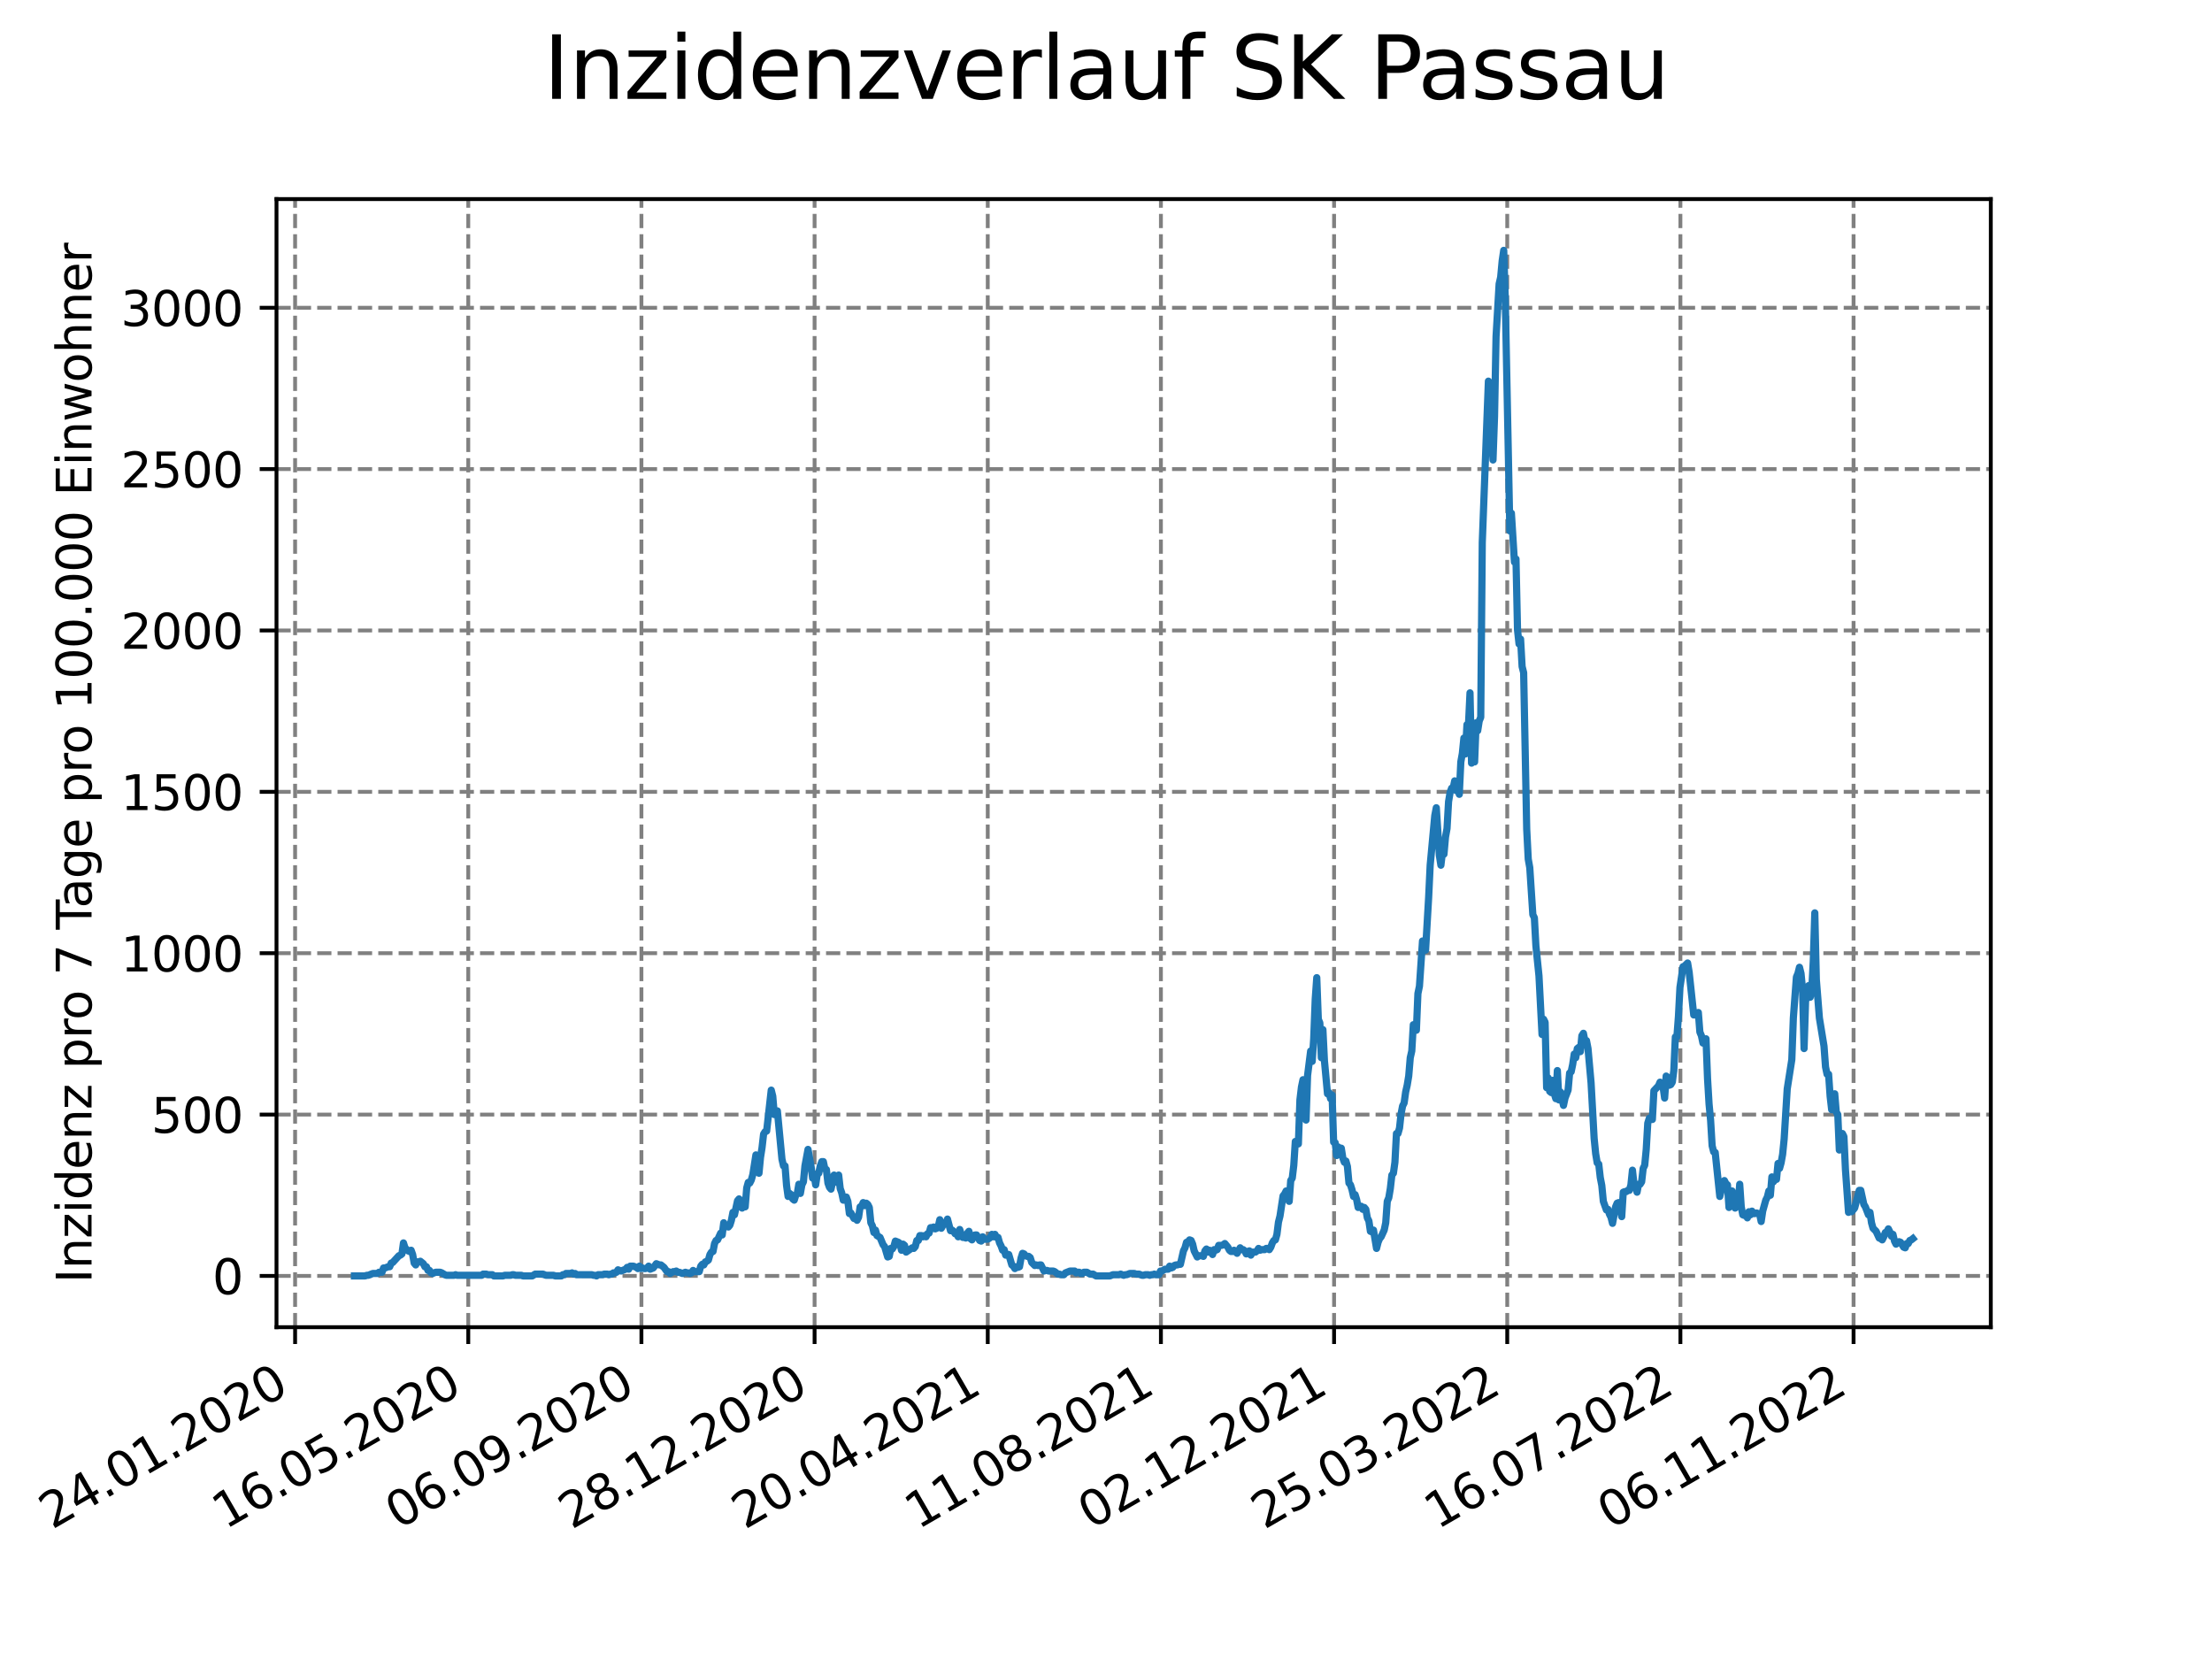 <?xml version="1.0" encoding="utf-8" standalone="no"?>
<!DOCTYPE svg PUBLIC "-//W3C//DTD SVG 1.1//EN"
  "http://www.w3.org/Graphics/SVG/1.1/DTD/svg11.dtd">
<svg xmlns:xlink="http://www.w3.org/1999/xlink" width="460.8pt" height="345.6pt" viewBox="0 0 460.8 345.6" xmlns="http://www.w3.org/2000/svg" version="1.1">
 <defs>
  <style type="text/css">*{stroke-linejoin: round; stroke-linecap: butt}</style>
 </defs>
 <g id="figure_1">
  <g id="patch_1">
   <path d="M 0 345.6 
L 460.8 345.6 
L 460.8 0 
L 0 0 
z
" style="fill: #ffffff"/>
  </g>
  <g id="axes_1">
   <g id="patch_2">
    <path d="M 57.6 276.48 
L 414.72 276.48 
L 414.72 41.472 
L 57.6 41.472 
z
" style="fill: #ffffff"/>
   </g>
   <g id="matplotlib.axis_1">
    <g id="xtick_1">
     <g id="line2d_1">
      <path d="M 61.476 276.48 
L 61.476 41.472 
" clip-path="url(#pc93edf7fc5)" style="fill: none; stroke-dasharray: 2.96,1.28; stroke-dashoffset: 0; stroke: #808080; stroke-width: 0.8"/>
     </g>
     <g id="line2d_2">
      <defs>
       <path id="m8ba1811e3a" d="M 0 0 
L 0 3.5 
" style="stroke: #000000; stroke-width: 0.8"/>
      </defs>
      <g>
       <use xlink:href="#m8ba1811e3a" x="61.476" y="276.48" style="stroke: #000000; stroke-width: 0.8"/>
      </g>
     </g>
     <g id="text_1">
      <!-- 24.01.2020 -->
      <g transform="translate(10.851 318.689) rotate(-30) scale(0.1 -0.1)">
       <defs>
        <path id="DejaVuSans-32" d="M 1228 531 
L 3431 531 
L 3431 0 
L 469 0 
L 469 531 
Q 828 903 1448 1529 
Q 2069 2156 2228 2338 
Q 2531 2678 2651 2914 
Q 2772 3150 2772 3378 
Q 2772 3750 2511 3984 
Q 2250 4219 1831 4219 
Q 1534 4219 1204 4116 
Q 875 4013 500 3803 
L 500 4441 
Q 881 4594 1212 4672 
Q 1544 4750 1819 4750 
Q 2544 4750 2975 4387 
Q 3406 4025 3406 3419 
Q 3406 3131 3298 2873 
Q 3191 2616 2906 2266 
Q 2828 2175 2409 1742 
Q 1991 1309 1228 531 
z
" transform="scale(0.016)"/>
        <path id="DejaVuSans-34" d="M 2419 4116 
L 825 1625 
L 2419 1625 
L 2419 4116 
z
M 2253 4666 
L 3047 4666 
L 3047 1625 
L 3713 1625 
L 3713 1100 
L 3047 1100 
L 3047 0 
L 2419 0 
L 2419 1100 
L 313 1100 
L 313 1709 
L 2253 4666 
z
" transform="scale(0.016)"/>
        <path id="DejaVuSans-2e" d="M 684 794 
L 1344 794 
L 1344 0 
L 684 0 
L 684 794 
z
" transform="scale(0.016)"/>
        <path id="DejaVuSans-30" d="M 2034 4250 
Q 1547 4250 1301 3770 
Q 1056 3291 1056 2328 
Q 1056 1369 1301 889 
Q 1547 409 2034 409 
Q 2525 409 2770 889 
Q 3016 1369 3016 2328 
Q 3016 3291 2770 3770 
Q 2525 4250 2034 4250 
z
M 2034 4750 
Q 2819 4750 3233 4129 
Q 3647 3509 3647 2328 
Q 3647 1150 3233 529 
Q 2819 -91 2034 -91 
Q 1250 -91 836 529 
Q 422 1150 422 2328 
Q 422 3509 836 4129 
Q 1250 4750 2034 4750 
z
" transform="scale(0.016)"/>
        <path id="DejaVuSans-31" d="M 794 531 
L 1825 531 
L 1825 4091 
L 703 3866 
L 703 4441 
L 1819 4666 
L 2450 4666 
L 2450 531 
L 3481 531 
L 3481 0 
L 794 0 
L 794 531 
z
" transform="scale(0.016)"/>
       </defs>
       <use xlink:href="#DejaVuSans-32"/>
       <use xlink:href="#DejaVuSans-34" x="63.623"/>
       <use xlink:href="#DejaVuSans-2e" x="127.246"/>
       <use xlink:href="#DejaVuSans-30" x="159.033"/>
       <use xlink:href="#DejaVuSans-31" x="222.656"/>
       <use xlink:href="#DejaVuSans-2e" x="286.279"/>
       <use xlink:href="#DejaVuSans-32" x="318.066"/>
       <use xlink:href="#DejaVuSans-30" x="381.689"/>
       <use xlink:href="#DejaVuSans-32" x="445.312"/>
       <use xlink:href="#DejaVuSans-30" x="508.936"/>
      </g>
     </g>
    </g>
    <g id="xtick_2">
     <g id="line2d_3">
      <path d="M 97.549 276.48 
L 97.549 41.472 
" clip-path="url(#pc93edf7fc5)" style="fill: none; stroke-dasharray: 2.96,1.28; stroke-dashoffset: 0; stroke: #808080; stroke-width: 0.8"/>
     </g>
     <g id="line2d_4">
      <g>
       <use xlink:href="#m8ba1811e3a" x="97.549" y="276.48" style="stroke: #000000; stroke-width: 0.8"/>
      </g>
     </g>
     <g id="text_2">
      <!-- 16.05.2020 -->
      <g transform="translate(46.923 318.689) rotate(-30) scale(0.1 -0.1)">
       <defs>
        <path id="DejaVuSans-36" d="M 2113 2584 
Q 1688 2584 1439 2293 
Q 1191 2003 1191 1497 
Q 1191 994 1439 701 
Q 1688 409 2113 409 
Q 2538 409 2786 701 
Q 3034 994 3034 1497 
Q 3034 2003 2786 2293 
Q 2538 2584 2113 2584 
z
M 3366 4563 
L 3366 3988 
Q 3128 4100 2886 4159 
Q 2644 4219 2406 4219 
Q 1781 4219 1451 3797 
Q 1122 3375 1075 2522 
Q 1259 2794 1537 2939 
Q 1816 3084 2150 3084 
Q 2853 3084 3261 2657 
Q 3669 2231 3669 1497 
Q 3669 778 3244 343 
Q 2819 -91 2113 -91 
Q 1303 -91 875 529 
Q 447 1150 447 2328 
Q 447 3434 972 4092 
Q 1497 4750 2381 4750 
Q 2619 4750 2861 4703 
Q 3103 4656 3366 4563 
z
" transform="scale(0.016)"/>
        <path id="DejaVuSans-35" d="M 691 4666 
L 3169 4666 
L 3169 4134 
L 1269 4134 
L 1269 2991 
Q 1406 3038 1543 3061 
Q 1681 3084 1819 3084 
Q 2600 3084 3056 2656 
Q 3513 2228 3513 1497 
Q 3513 744 3044 326 
Q 2575 -91 1722 -91 
Q 1428 -91 1123 -41 
Q 819 9 494 109 
L 494 744 
Q 775 591 1075 516 
Q 1375 441 1709 441 
Q 2250 441 2565 725 
Q 2881 1009 2881 1497 
Q 2881 1984 2565 2268 
Q 2250 2553 1709 2553 
Q 1456 2553 1204 2497 
Q 953 2441 691 2322 
L 691 4666 
z
" transform="scale(0.016)"/>
       </defs>
       <use xlink:href="#DejaVuSans-31"/>
       <use xlink:href="#DejaVuSans-36" x="63.623"/>
       <use xlink:href="#DejaVuSans-2e" x="127.246"/>
       <use xlink:href="#DejaVuSans-30" x="159.033"/>
       <use xlink:href="#DejaVuSans-35" x="222.656"/>
       <use xlink:href="#DejaVuSans-2e" x="286.279"/>
       <use xlink:href="#DejaVuSans-32" x="318.066"/>
       <use xlink:href="#DejaVuSans-30" x="381.689"/>
       <use xlink:href="#DejaVuSans-32" x="445.312"/>
       <use xlink:href="#DejaVuSans-30" x="508.936"/>
      </g>
     </g>
    </g>
    <g id="xtick_3">
     <g id="line2d_5">
      <path d="M 133.621 276.48 
L 133.621 41.472 
" clip-path="url(#pc93edf7fc5)" style="fill: none; stroke-dasharray: 2.96,1.28; stroke-dashoffset: 0; stroke: #808080; stroke-width: 0.8"/>
     </g>
     <g id="line2d_6">
      <g>
       <use xlink:href="#m8ba1811e3a" x="133.621" y="276.48" style="stroke: #000000; stroke-width: 0.8"/>
      </g>
     </g>
     <g id="text_3">
      <!-- 06.09.2020 -->
      <g transform="translate(82.996 318.689) rotate(-30) scale(0.1 -0.1)">
       <defs>
        <path id="DejaVuSans-39" d="M 703 97 
L 703 672 
Q 941 559 1184 500 
Q 1428 441 1663 441 
Q 2288 441 2617 861 
Q 2947 1281 2994 2138 
Q 2813 1869 2534 1725 
Q 2256 1581 1919 1581 
Q 1219 1581 811 2004 
Q 403 2428 403 3163 
Q 403 3881 828 4315 
Q 1253 4750 1959 4750 
Q 2769 4750 3195 4129 
Q 3622 3509 3622 2328 
Q 3622 1225 3098 567 
Q 2575 -91 1691 -91 
Q 1453 -91 1209 -44 
Q 966 3 703 97 
z
M 1959 2075 
Q 2384 2075 2632 2365 
Q 2881 2656 2881 3163 
Q 2881 3666 2632 3958 
Q 2384 4250 1959 4250 
Q 1534 4250 1286 3958 
Q 1038 3666 1038 3163 
Q 1038 2656 1286 2365 
Q 1534 2075 1959 2075 
z
" transform="scale(0.016)"/>
       </defs>
       <use xlink:href="#DejaVuSans-30"/>
       <use xlink:href="#DejaVuSans-36" x="63.623"/>
       <use xlink:href="#DejaVuSans-2e" x="127.246"/>
       <use xlink:href="#DejaVuSans-30" x="159.033"/>
       <use xlink:href="#DejaVuSans-39" x="222.656"/>
       <use xlink:href="#DejaVuSans-2e" x="286.279"/>
       <use xlink:href="#DejaVuSans-32" x="318.066"/>
       <use xlink:href="#DejaVuSans-30" x="381.689"/>
       <use xlink:href="#DejaVuSans-32" x="445.312"/>
       <use xlink:href="#DejaVuSans-30" x="508.936"/>
      </g>
     </g>
    </g>
    <g id="xtick_4">
     <g id="line2d_7">
      <path d="M 169.694 276.48 
L 169.694 41.472 
" clip-path="url(#pc93edf7fc5)" style="fill: none; stroke-dasharray: 2.96,1.28; stroke-dashoffset: 0; stroke: #808080; stroke-width: 0.8"/>
     </g>
     <g id="line2d_8">
      <g>
       <use xlink:href="#m8ba1811e3a" x="169.694" y="276.48" style="stroke: #000000; stroke-width: 0.8"/>
      </g>
     </g>
     <g id="text_4">
      <!-- 28.12.2020 -->
      <g transform="translate(119.069 318.689) rotate(-30) scale(0.1 -0.1)">
       <defs>
        <path id="DejaVuSans-38" d="M 2034 2216 
Q 1584 2216 1326 1975 
Q 1069 1734 1069 1313 
Q 1069 891 1326 650 
Q 1584 409 2034 409 
Q 2484 409 2743 651 
Q 3003 894 3003 1313 
Q 3003 1734 2745 1975 
Q 2488 2216 2034 2216 
z
M 1403 2484 
Q 997 2584 770 2862 
Q 544 3141 544 3541 
Q 544 4100 942 4425 
Q 1341 4750 2034 4750 
Q 2731 4750 3128 4425 
Q 3525 4100 3525 3541 
Q 3525 3141 3298 2862 
Q 3072 2584 2669 2484 
Q 3125 2378 3379 2068 
Q 3634 1759 3634 1313 
Q 3634 634 3220 271 
Q 2806 -91 2034 -91 
Q 1263 -91 848 271 
Q 434 634 434 1313 
Q 434 1759 690 2068 
Q 947 2378 1403 2484 
z
M 1172 3481 
Q 1172 3119 1398 2916 
Q 1625 2713 2034 2713 
Q 2441 2713 2670 2916 
Q 2900 3119 2900 3481 
Q 2900 3844 2670 4047 
Q 2441 4250 2034 4250 
Q 1625 4250 1398 4047 
Q 1172 3844 1172 3481 
z
" transform="scale(0.016)"/>
       </defs>
       <use xlink:href="#DejaVuSans-32"/>
       <use xlink:href="#DejaVuSans-38" x="63.623"/>
       <use xlink:href="#DejaVuSans-2e" x="127.246"/>
       <use xlink:href="#DejaVuSans-31" x="159.033"/>
       <use xlink:href="#DejaVuSans-32" x="222.656"/>
       <use xlink:href="#DejaVuSans-2e" x="286.279"/>
       <use xlink:href="#DejaVuSans-32" x="318.066"/>
       <use xlink:href="#DejaVuSans-30" x="381.689"/>
       <use xlink:href="#DejaVuSans-32" x="445.312"/>
       <use xlink:href="#DejaVuSans-30" x="508.936"/>
      </g>
     </g>
    </g>
    <g id="xtick_5">
     <g id="line2d_9">
      <path d="M 205.767 276.48 
L 205.767 41.472 
" clip-path="url(#pc93edf7fc5)" style="fill: none; stroke-dasharray: 2.96,1.28; stroke-dashoffset: 0; stroke: #808080; stroke-width: 0.8"/>
     </g>
     <g id="line2d_10">
      <g>
       <use xlink:href="#m8ba1811e3a" x="205.767" y="276.48" style="stroke: #000000; stroke-width: 0.8"/>
      </g>
     </g>
     <g id="text_5">
      <!-- 20.04.2021 -->
      <g transform="translate(155.142 318.689) rotate(-30) scale(0.1 -0.1)">
       <use xlink:href="#DejaVuSans-32"/>
       <use xlink:href="#DejaVuSans-30" x="63.623"/>
       <use xlink:href="#DejaVuSans-2e" x="127.246"/>
       <use xlink:href="#DejaVuSans-30" x="159.033"/>
       <use xlink:href="#DejaVuSans-34" x="222.656"/>
       <use xlink:href="#DejaVuSans-2e" x="286.279"/>
       <use xlink:href="#DejaVuSans-32" x="318.066"/>
       <use xlink:href="#DejaVuSans-30" x="381.689"/>
       <use xlink:href="#DejaVuSans-32" x="445.312"/>
       <use xlink:href="#DejaVuSans-31" x="508.936"/>
      </g>
     </g>
    </g>
    <g id="xtick_6">
     <g id="line2d_11">
      <path d="M 241.84 276.48 
L 241.84 41.472 
" clip-path="url(#pc93edf7fc5)" style="fill: none; stroke-dasharray: 2.96,1.28; stroke-dashoffset: 0; stroke: #808080; stroke-width: 0.8"/>
     </g>
     <g id="line2d_12">
      <g>
       <use xlink:href="#m8ba1811e3a" x="241.84" y="276.48" style="stroke: #000000; stroke-width: 0.8"/>
      </g>
     </g>
     <g id="text_6">
      <!-- 11.08.2021 -->
      <g transform="translate(191.214 318.689) rotate(-30) scale(0.1 -0.1)">
       <use xlink:href="#DejaVuSans-31"/>
       <use xlink:href="#DejaVuSans-31" x="63.623"/>
       <use xlink:href="#DejaVuSans-2e" x="127.246"/>
       <use xlink:href="#DejaVuSans-30" x="159.033"/>
       <use xlink:href="#DejaVuSans-38" x="222.656"/>
       <use xlink:href="#DejaVuSans-2e" x="286.279"/>
       <use xlink:href="#DejaVuSans-32" x="318.066"/>
       <use xlink:href="#DejaVuSans-30" x="381.689"/>
       <use xlink:href="#DejaVuSans-32" x="445.312"/>
       <use xlink:href="#DejaVuSans-31" x="508.936"/>
      </g>
     </g>
    </g>
    <g id="xtick_7">
     <g id="line2d_13">
      <path d="M 277.912 276.48 
L 277.912 41.472 
" clip-path="url(#pc93edf7fc5)" style="fill: none; stroke-dasharray: 2.96,1.28; stroke-dashoffset: 0; stroke: #808080; stroke-width: 0.8"/>
     </g>
     <g id="line2d_14">
      <g>
       <use xlink:href="#m8ba1811e3a" x="277.912" y="276.48" style="stroke: #000000; stroke-width: 0.8"/>
      </g>
     </g>
     <g id="text_7">
      <!-- 02.12.2021 -->
      <g transform="translate(227.287 318.689) rotate(-30) scale(0.1 -0.1)">
       <use xlink:href="#DejaVuSans-30"/>
       <use xlink:href="#DejaVuSans-32" x="63.623"/>
       <use xlink:href="#DejaVuSans-2e" x="127.246"/>
       <use xlink:href="#DejaVuSans-31" x="159.033"/>
       <use xlink:href="#DejaVuSans-32" x="222.656"/>
       <use xlink:href="#DejaVuSans-2e" x="286.279"/>
       <use xlink:href="#DejaVuSans-32" x="318.066"/>
       <use xlink:href="#DejaVuSans-30" x="381.689"/>
       <use xlink:href="#DejaVuSans-32" x="445.312"/>
       <use xlink:href="#DejaVuSans-31" x="508.936"/>
      </g>
     </g>
    </g>
    <g id="xtick_8">
     <g id="line2d_15">
      <path d="M 313.985 276.48 
L 313.985 41.472 
" clip-path="url(#pc93edf7fc5)" style="fill: none; stroke-dasharray: 2.96,1.28; stroke-dashoffset: 0; stroke: #808080; stroke-width: 0.8"/>
     </g>
     <g id="line2d_16">
      <g>
       <use xlink:href="#m8ba1811e3a" x="313.985" y="276.48" style="stroke: #000000; stroke-width: 0.8"/>
      </g>
     </g>
     <g id="text_8">
      <!-- 25.03.2022 -->
      <g transform="translate(263.36 318.689) rotate(-30) scale(0.1 -0.1)">
       <defs>
        <path id="DejaVuSans-33" d="M 2597 2516 
Q 3050 2419 3304 2112 
Q 3559 1806 3559 1356 
Q 3559 666 3084 287 
Q 2609 -91 1734 -91 
Q 1441 -91 1130 -33 
Q 819 25 488 141 
L 488 750 
Q 750 597 1062 519 
Q 1375 441 1716 441 
Q 2309 441 2620 675 
Q 2931 909 2931 1356 
Q 2931 1769 2642 2001 
Q 2353 2234 1838 2234 
L 1294 2234 
L 1294 2753 
L 1863 2753 
Q 2328 2753 2575 2939 
Q 2822 3125 2822 3475 
Q 2822 3834 2567 4026 
Q 2313 4219 1838 4219 
Q 1578 4219 1281 4162 
Q 984 4106 628 3988 
L 628 4550 
Q 988 4650 1302 4700 
Q 1616 4750 1894 4750 
Q 2613 4750 3031 4423 
Q 3450 4097 3450 3541 
Q 3450 3153 3228 2886 
Q 3006 2619 2597 2516 
z
" transform="scale(0.016)"/>
       </defs>
       <use xlink:href="#DejaVuSans-32"/>
       <use xlink:href="#DejaVuSans-35" x="63.623"/>
       <use xlink:href="#DejaVuSans-2e" x="127.246"/>
       <use xlink:href="#DejaVuSans-30" x="159.033"/>
       <use xlink:href="#DejaVuSans-33" x="222.656"/>
       <use xlink:href="#DejaVuSans-2e" x="286.279"/>
       <use xlink:href="#DejaVuSans-32" x="318.066"/>
       <use xlink:href="#DejaVuSans-30" x="381.689"/>
       <use xlink:href="#DejaVuSans-32" x="445.312"/>
       <use xlink:href="#DejaVuSans-32" x="508.936"/>
      </g>
     </g>
    </g>
    <g id="xtick_9">
     <g id="line2d_17">
      <path d="M 350.058 276.48 
L 350.058 41.472 
" clip-path="url(#pc93edf7fc5)" style="fill: none; stroke-dasharray: 2.96,1.28; stroke-dashoffset: 0; stroke: #808080; stroke-width: 0.8"/>
     </g>
     <g id="line2d_18">
      <g>
       <use xlink:href="#m8ba1811e3a" x="350.058" y="276.48" style="stroke: #000000; stroke-width: 0.8"/>
      </g>
     </g>
     <g id="text_9">
      <!-- 16.07.2022 -->
      <g transform="translate(299.433 318.689) rotate(-30) scale(0.1 -0.1)">
       <defs>
        <path id="DejaVuSans-37" d="M 525 4666 
L 3525 4666 
L 3525 4397 
L 1831 0 
L 1172 0 
L 2766 4134 
L 525 4134 
L 525 4666 
z
" transform="scale(0.016)"/>
       </defs>
       <use xlink:href="#DejaVuSans-31"/>
       <use xlink:href="#DejaVuSans-36" x="63.623"/>
       <use xlink:href="#DejaVuSans-2e" x="127.246"/>
       <use xlink:href="#DejaVuSans-30" x="159.033"/>
       <use xlink:href="#DejaVuSans-37" x="222.656"/>
       <use xlink:href="#DejaVuSans-2e" x="286.279"/>
       <use xlink:href="#DejaVuSans-32" x="318.066"/>
       <use xlink:href="#DejaVuSans-30" x="381.689"/>
       <use xlink:href="#DejaVuSans-32" x="445.312"/>
       <use xlink:href="#DejaVuSans-32" x="508.936"/>
      </g>
     </g>
    </g>
    <g id="xtick_10">
     <g id="line2d_19">
      <path d="M 386.131 276.48 
L 386.131 41.472 
" clip-path="url(#pc93edf7fc5)" style="fill: none; stroke-dasharray: 2.96,1.28; stroke-dashoffset: 0; stroke: #808080; stroke-width: 0.8"/>
     </g>
     <g id="line2d_20">
      <g>
       <use xlink:href="#m8ba1811e3a" x="386.131" y="276.48" style="stroke: #000000; stroke-width: 0.8"/>
      </g>
     </g>
     <g id="text_10">
      <!-- 06.11.2022 -->
      <g transform="translate(335.505 318.689) rotate(-30) scale(0.1 -0.1)">
       <use xlink:href="#DejaVuSans-30"/>
       <use xlink:href="#DejaVuSans-36" x="63.623"/>
       <use xlink:href="#DejaVuSans-2e" x="127.246"/>
       <use xlink:href="#DejaVuSans-31" x="159.033"/>
       <use xlink:href="#DejaVuSans-31" x="222.656"/>
       <use xlink:href="#DejaVuSans-2e" x="286.279"/>
       <use xlink:href="#DejaVuSans-32" x="318.066"/>
       <use xlink:href="#DejaVuSans-30" x="381.689"/>
       <use xlink:href="#DejaVuSans-32" x="445.312"/>
       <use xlink:href="#DejaVuSans-32" x="508.936"/>
      </g>
     </g>
    </g>
   </g>
   <g id="matplotlib.axis_2">
    <g id="ytick_1">
     <g id="line2d_21">
      <path d="M 57.6 265.798 
L 414.72 265.798 
" clip-path="url(#pc93edf7fc5)" style="fill: none; stroke-dasharray: 2.96,1.28; stroke-dashoffset: 0; stroke: #808080; stroke-width: 0.8"/>
     </g>
     <g id="line2d_22">
      <defs>
       <path id="m199043d290" d="M 0 0 
L -3.5 0 
" style="stroke: #000000; stroke-width: 0.8"/>
      </defs>
      <g>
       <use xlink:href="#m199043d290" x="57.6" y="265.798" style="stroke: #000000; stroke-width: 0.8"/>
      </g>
     </g>
     <g id="text_11">
      <!-- 0 -->
      <g transform="translate(44.237 269.597) scale(0.1 -0.1)">
       <use xlink:href="#DejaVuSans-30"/>
      </g>
     </g>
    </g>
    <g id="ytick_2">
     <g id="line2d_23">
      <path d="M 57.6 232.183 
L 414.72 232.183 
" clip-path="url(#pc93edf7fc5)" style="fill: none; stroke-dasharray: 2.96,1.28; stroke-dashoffset: 0; stroke: #808080; stroke-width: 0.8"/>
     </g>
     <g id="line2d_24">
      <g>
       <use xlink:href="#m199043d290" x="57.6" y="232.183" style="stroke: #000000; stroke-width: 0.8"/>
      </g>
     </g>
     <g id="text_12">
      <!-- 500 -->
      <g transform="translate(31.512 235.983) scale(0.1 -0.1)">
       <use xlink:href="#DejaVuSans-35"/>
       <use xlink:href="#DejaVuSans-30" x="63.623"/>
       <use xlink:href="#DejaVuSans-30" x="127.246"/>
      </g>
     </g>
    </g>
    <g id="ytick_3">
     <g id="line2d_25">
      <path d="M 57.6 198.569 
L 414.72 198.569 
" clip-path="url(#pc93edf7fc5)" style="fill: none; stroke-dasharray: 2.96,1.28; stroke-dashoffset: 0; stroke: #808080; stroke-width: 0.8"/>
     </g>
     <g id="line2d_26">
      <g>
       <use xlink:href="#m199043d290" x="57.6" y="198.569" style="stroke: #000000; stroke-width: 0.8"/>
      </g>
     </g>
     <g id="text_13">
      <!-- 1000 -->
      <g transform="translate(25.15 202.368) scale(0.1 -0.1)">
       <use xlink:href="#DejaVuSans-31"/>
       <use xlink:href="#DejaVuSans-30" x="63.623"/>
       <use xlink:href="#DejaVuSans-30" x="127.246"/>
       <use xlink:href="#DejaVuSans-30" x="190.869"/>
      </g>
     </g>
    </g>
    <g id="ytick_4">
     <g id="line2d_27">
      <path d="M 57.6 164.954 
L 414.72 164.954 
" clip-path="url(#pc93edf7fc5)" style="fill: none; stroke-dasharray: 2.96,1.28; stroke-dashoffset: 0; stroke: #808080; stroke-width: 0.8"/>
     </g>
     <g id="line2d_28">
      <g>
       <use xlink:href="#m199043d290" x="57.6" y="164.954" style="stroke: #000000; stroke-width: 0.8"/>
      </g>
     </g>
     <g id="text_14">
      <!-- 1500 -->
      <g transform="translate(25.15 168.754) scale(0.1 -0.1)">
       <use xlink:href="#DejaVuSans-31"/>
       <use xlink:href="#DejaVuSans-35" x="63.623"/>
       <use xlink:href="#DejaVuSans-30" x="127.246"/>
       <use xlink:href="#DejaVuSans-30" x="190.869"/>
      </g>
     </g>
    </g>
    <g id="ytick_5">
     <g id="line2d_29">
      <path d="M 57.6 131.34 
L 414.72 131.34 
" clip-path="url(#pc93edf7fc5)" style="fill: none; stroke-dasharray: 2.96,1.28; stroke-dashoffset: 0; stroke: #808080; stroke-width: 0.8"/>
     </g>
     <g id="line2d_30">
      <g>
       <use xlink:href="#m199043d290" x="57.6" y="131.34" style="stroke: #000000; stroke-width: 0.8"/>
      </g>
     </g>
     <g id="text_15">
      <!-- 2000 -->
      <g transform="translate(25.15 135.139) scale(0.1 -0.1)">
       <use xlink:href="#DejaVuSans-32"/>
       <use xlink:href="#DejaVuSans-30" x="63.623"/>
       <use xlink:href="#DejaVuSans-30" x="127.246"/>
       <use xlink:href="#DejaVuSans-30" x="190.869"/>
      </g>
     </g>
    </g>
    <g id="ytick_6">
     <g id="line2d_31">
      <path d="M 57.6 97.725 
L 414.72 97.725 
" clip-path="url(#pc93edf7fc5)" style="fill: none; stroke-dasharray: 2.96,1.28; stroke-dashoffset: 0; stroke: #808080; stroke-width: 0.8"/>
     </g>
     <g id="line2d_32">
      <g>
       <use xlink:href="#m199043d290" x="57.6" y="97.725" style="stroke: #000000; stroke-width: 0.8"/>
      </g>
     </g>
     <g id="text_16">
      <!-- 2500 -->
      <g transform="translate(25.15 101.525) scale(0.1 -0.1)">
       <use xlink:href="#DejaVuSans-32"/>
       <use xlink:href="#DejaVuSans-35" x="63.623"/>
       <use xlink:href="#DejaVuSans-30" x="127.246"/>
       <use xlink:href="#DejaVuSans-30" x="190.869"/>
      </g>
     </g>
    </g>
    <g id="ytick_7">
     <g id="line2d_33">
      <path d="M 57.6 64.111 
L 414.72 64.111 
" clip-path="url(#pc93edf7fc5)" style="fill: none; stroke-dasharray: 2.96,1.28; stroke-dashoffset: 0; stroke: #808080; stroke-width: 0.8"/>
     </g>
     <g id="line2d_34">
      <g>
       <use xlink:href="#m199043d290" x="57.6" y="64.111" style="stroke: #000000; stroke-width: 0.8"/>
      </g>
     </g>
     <g id="text_17">
      <!-- 3000 -->
      <g transform="translate(25.15 67.91) scale(0.1 -0.1)">
       <use xlink:href="#DejaVuSans-33"/>
       <use xlink:href="#DejaVuSans-30" x="63.623"/>
       <use xlink:href="#DejaVuSans-30" x="127.246"/>
       <use xlink:href="#DejaVuSans-30" x="190.869"/>
      </g>
     </g>
    </g>
    <g id="text_18">
     <!-- Inzidenz pro 7 Tage pro 100.000 Einwohner -->
     <g transform="translate(19.07 267.301) rotate(-90) scale(0.1 -0.1)">
      <defs>
       <path id="DejaVuSans-49" d="M 628 4666 
L 1259 4666 
L 1259 0 
L 628 0 
L 628 4666 
z
" transform="scale(0.016)"/>
       <path id="DejaVuSans-6e" d="M 3513 2113 
L 3513 0 
L 2938 0 
L 2938 2094 
Q 2938 2591 2744 2837 
Q 2550 3084 2163 3084 
Q 1697 3084 1428 2787 
Q 1159 2491 1159 1978 
L 1159 0 
L 581 0 
L 581 3500 
L 1159 3500 
L 1159 2956 
Q 1366 3272 1645 3428 
Q 1925 3584 2291 3584 
Q 2894 3584 3203 3211 
Q 3513 2838 3513 2113 
z
" transform="scale(0.016)"/>
       <path id="DejaVuSans-7a" d="M 353 3500 
L 3084 3500 
L 3084 2975 
L 922 459 
L 3084 459 
L 3084 0 
L 275 0 
L 275 525 
L 2438 3041 
L 353 3041 
L 353 3500 
z
" transform="scale(0.016)"/>
       <path id="DejaVuSans-69" d="M 603 3500 
L 1178 3500 
L 1178 0 
L 603 0 
L 603 3500 
z
M 603 4863 
L 1178 4863 
L 1178 4134 
L 603 4134 
L 603 4863 
z
" transform="scale(0.016)"/>
       <path id="DejaVuSans-64" d="M 2906 2969 
L 2906 4863 
L 3481 4863 
L 3481 0 
L 2906 0 
L 2906 525 
Q 2725 213 2448 61 
Q 2172 -91 1784 -91 
Q 1150 -91 751 415 
Q 353 922 353 1747 
Q 353 2572 751 3078 
Q 1150 3584 1784 3584 
Q 2172 3584 2448 3432 
Q 2725 3281 2906 2969 
z
M 947 1747 
Q 947 1113 1208 752 
Q 1469 391 1925 391 
Q 2381 391 2643 752 
Q 2906 1113 2906 1747 
Q 2906 2381 2643 2742 
Q 2381 3103 1925 3103 
Q 1469 3103 1208 2742 
Q 947 2381 947 1747 
z
" transform="scale(0.016)"/>
       <path id="DejaVuSans-65" d="M 3597 1894 
L 3597 1613 
L 953 1613 
Q 991 1019 1311 708 
Q 1631 397 2203 397 
Q 2534 397 2845 478 
Q 3156 559 3463 722 
L 3463 178 
Q 3153 47 2828 -22 
Q 2503 -91 2169 -91 
Q 1331 -91 842 396 
Q 353 884 353 1716 
Q 353 2575 817 3079 
Q 1281 3584 2069 3584 
Q 2775 3584 3186 3129 
Q 3597 2675 3597 1894 
z
M 3022 2063 
Q 3016 2534 2758 2815 
Q 2500 3097 2075 3097 
Q 1594 3097 1305 2825 
Q 1016 2553 972 2059 
L 3022 2063 
z
" transform="scale(0.016)"/>
       <path id="DejaVuSans-20" transform="scale(0.016)"/>
       <path id="DejaVuSans-70" d="M 1159 525 
L 1159 -1331 
L 581 -1331 
L 581 3500 
L 1159 3500 
L 1159 2969 
Q 1341 3281 1617 3432 
Q 1894 3584 2278 3584 
Q 2916 3584 3314 3078 
Q 3713 2572 3713 1747 
Q 3713 922 3314 415 
Q 2916 -91 2278 -91 
Q 1894 -91 1617 61 
Q 1341 213 1159 525 
z
M 3116 1747 
Q 3116 2381 2855 2742 
Q 2594 3103 2138 3103 
Q 1681 3103 1420 2742 
Q 1159 2381 1159 1747 
Q 1159 1113 1420 752 
Q 1681 391 2138 391 
Q 2594 391 2855 752 
Q 3116 1113 3116 1747 
z
" transform="scale(0.016)"/>
       <path id="DejaVuSans-72" d="M 2631 2963 
Q 2534 3019 2420 3045 
Q 2306 3072 2169 3072 
Q 1681 3072 1420 2755 
Q 1159 2438 1159 1844 
L 1159 0 
L 581 0 
L 581 3500 
L 1159 3500 
L 1159 2956 
Q 1341 3275 1631 3429 
Q 1922 3584 2338 3584 
Q 2397 3584 2469 3576 
Q 2541 3569 2628 3553 
L 2631 2963 
z
" transform="scale(0.016)"/>
       <path id="DejaVuSans-6f" d="M 1959 3097 
Q 1497 3097 1228 2736 
Q 959 2375 959 1747 
Q 959 1119 1226 758 
Q 1494 397 1959 397 
Q 2419 397 2687 759 
Q 2956 1122 2956 1747 
Q 2956 2369 2687 2733 
Q 2419 3097 1959 3097 
z
M 1959 3584 
Q 2709 3584 3137 3096 
Q 3566 2609 3566 1747 
Q 3566 888 3137 398 
Q 2709 -91 1959 -91 
Q 1206 -91 779 398 
Q 353 888 353 1747 
Q 353 2609 779 3096 
Q 1206 3584 1959 3584 
z
" transform="scale(0.016)"/>
       <path id="DejaVuSans-54" d="M -19 4666 
L 3928 4666 
L 3928 4134 
L 2272 4134 
L 2272 0 
L 1638 0 
L 1638 4134 
L -19 4134 
L -19 4666 
z
" transform="scale(0.016)"/>
       <path id="DejaVuSans-61" d="M 2194 1759 
Q 1497 1759 1228 1600 
Q 959 1441 959 1056 
Q 959 750 1161 570 
Q 1363 391 1709 391 
Q 2188 391 2477 730 
Q 2766 1069 2766 1631 
L 2766 1759 
L 2194 1759 
z
M 3341 1997 
L 3341 0 
L 2766 0 
L 2766 531 
Q 2569 213 2275 61 
Q 1981 -91 1556 -91 
Q 1019 -91 701 211 
Q 384 513 384 1019 
Q 384 1609 779 1909 
Q 1175 2209 1959 2209 
L 2766 2209 
L 2766 2266 
Q 2766 2663 2505 2880 
Q 2244 3097 1772 3097 
Q 1472 3097 1187 3025 
Q 903 2953 641 2809 
L 641 3341 
Q 956 3463 1253 3523 
Q 1550 3584 1831 3584 
Q 2591 3584 2966 3190 
Q 3341 2797 3341 1997 
z
" transform="scale(0.016)"/>
       <path id="DejaVuSans-67" d="M 2906 1791 
Q 2906 2416 2648 2759 
Q 2391 3103 1925 3103 
Q 1463 3103 1205 2759 
Q 947 2416 947 1791 
Q 947 1169 1205 825 
Q 1463 481 1925 481 
Q 2391 481 2648 825 
Q 2906 1169 2906 1791 
z
M 3481 434 
Q 3481 -459 3084 -895 
Q 2688 -1331 1869 -1331 
Q 1566 -1331 1297 -1286 
Q 1028 -1241 775 -1147 
L 775 -588 
Q 1028 -725 1275 -790 
Q 1522 -856 1778 -856 
Q 2344 -856 2625 -561 
Q 2906 -266 2906 331 
L 2906 616 
Q 2728 306 2450 153 
Q 2172 0 1784 0 
Q 1141 0 747 490 
Q 353 981 353 1791 
Q 353 2603 747 3093 
Q 1141 3584 1784 3584 
Q 2172 3584 2450 3431 
Q 2728 3278 2906 2969 
L 2906 3500 
L 3481 3500 
L 3481 434 
z
" transform="scale(0.016)"/>
       <path id="DejaVuSans-45" d="M 628 4666 
L 3578 4666 
L 3578 4134 
L 1259 4134 
L 1259 2753 
L 3481 2753 
L 3481 2222 
L 1259 2222 
L 1259 531 
L 3634 531 
L 3634 0 
L 628 0 
L 628 4666 
z
" transform="scale(0.016)"/>
       <path id="DejaVuSans-77" d="M 269 3500 
L 844 3500 
L 1563 769 
L 2278 3500 
L 2956 3500 
L 3675 769 
L 4391 3500 
L 4966 3500 
L 4050 0 
L 3372 0 
L 2619 2869 
L 1863 0 
L 1184 0 
L 269 3500 
z
" transform="scale(0.016)"/>
       <path id="DejaVuSans-68" d="M 3513 2113 
L 3513 0 
L 2938 0 
L 2938 2094 
Q 2938 2591 2744 2837 
Q 2550 3084 2163 3084 
Q 1697 3084 1428 2787 
Q 1159 2491 1159 1978 
L 1159 0 
L 581 0 
L 581 4863 
L 1159 4863 
L 1159 2956 
Q 1366 3272 1645 3428 
Q 1925 3584 2291 3584 
Q 2894 3584 3203 3211 
Q 3513 2838 3513 2113 
z
" transform="scale(0.016)"/>
      </defs>
      <use xlink:href="#DejaVuSans-49"/>
      <use xlink:href="#DejaVuSans-6e" x="29.492"/>
      <use xlink:href="#DejaVuSans-7a" x="92.871"/>
      <use xlink:href="#DejaVuSans-69" x="145.361"/>
      <use xlink:href="#DejaVuSans-64" x="173.145"/>
      <use xlink:href="#DejaVuSans-65" x="236.621"/>
      <use xlink:href="#DejaVuSans-6e" x="298.145"/>
      <use xlink:href="#DejaVuSans-7a" x="361.523"/>
      <use xlink:href="#DejaVuSans-20" x="414.014"/>
      <use xlink:href="#DejaVuSans-70" x="445.801"/>
      <use xlink:href="#DejaVuSans-72" x="509.277"/>
      <use xlink:href="#DejaVuSans-6f" x="548.141"/>
      <use xlink:href="#DejaVuSans-20" x="609.322"/>
      <use xlink:href="#DejaVuSans-37" x="641.109"/>
      <use xlink:href="#DejaVuSans-20" x="704.732"/>
      <use xlink:href="#DejaVuSans-54" x="736.52"/>
      <use xlink:href="#DejaVuSans-61" x="781.104"/>
      <use xlink:href="#DejaVuSans-67" x="842.383"/>
      <use xlink:href="#DejaVuSans-65" x="905.859"/>
      <use xlink:href="#DejaVuSans-20" x="967.383"/>
      <use xlink:href="#DejaVuSans-70" x="999.17"/>
      <use xlink:href="#DejaVuSans-72" x="1062.646"/>
      <use xlink:href="#DejaVuSans-6f" x="1101.51"/>
      <use xlink:href="#DejaVuSans-20" x="1162.691"/>
      <use xlink:href="#DejaVuSans-31" x="1194.479"/>
      <use xlink:href="#DejaVuSans-30" x="1258.102"/>
      <use xlink:href="#DejaVuSans-30" x="1321.725"/>
      <use xlink:href="#DejaVuSans-2e" x="1385.348"/>
      <use xlink:href="#DejaVuSans-30" x="1417.135"/>
      <use xlink:href="#DejaVuSans-30" x="1480.758"/>
      <use xlink:href="#DejaVuSans-30" x="1544.381"/>
      <use xlink:href="#DejaVuSans-20" x="1608.004"/>
      <use xlink:href="#DejaVuSans-45" x="1639.791"/>
      <use xlink:href="#DejaVuSans-69" x="1702.975"/>
      <use xlink:href="#DejaVuSans-6e" x="1730.758"/>
      <use xlink:href="#DejaVuSans-77" x="1794.137"/>
      <use xlink:href="#DejaVuSans-6f" x="1875.924"/>
      <use xlink:href="#DejaVuSans-68" x="1937.105"/>
      <use xlink:href="#DejaVuSans-6e" x="2000.484"/>
      <use xlink:href="#DejaVuSans-65" x="2063.863"/>
      <use xlink:href="#DejaVuSans-72" x="2125.387"/>
     </g>
    </g>
   </g>
   <g id="line2d_35">
    <path d="M 73.833 265.798 
L 76.067 265.798 
L 76.387 265.67 
L 76.706 265.67 
L 77.663 265.289 
L 78.621 265.289 
L 78.94 265.034 
L 79.579 265.034 
L 79.898 264.143 
L 80.217 264.143 
L 80.856 263.888 
L 81.175 263.888 
L 81.494 263.124 
L 81.813 262.997 
L 83.09 261.596 
L 83.41 261.469 
L 83.729 261.214 
L 84.048 258.923 
L 84.367 259.941 
L 85.006 260.578 
L 85.325 260.705 
L 85.644 260.45 
L 85.963 261.342 
L 86.283 263.124 
L 86.602 263.506 
L 86.921 262.869 
L 87.24 262.869 
L 87.56 262.742 
L 88.198 263.251 
L 88.517 263.888 
L 88.836 263.888 
L 89.156 264.652 
L 89.475 264.652 
L 89.794 265.161 
L 90.113 265.289 
L 90.752 265.034 
L 91.709 265.034 
L 92.029 265.161 
L 92.667 265.543 
L 92.986 265.67 
L 94.583 265.67 
L 94.902 265.543 
L 95.221 265.67 
L 100.329 265.67 
L 100.648 265.416 
L 101.286 265.416 
L 101.606 265.543 
L 102.563 265.543 
L 102.882 265.798 
L 104.798 265.798 
L 105.117 265.67 
L 106.394 265.67 
L 106.713 265.543 
L 107.032 265.543 
L 107.352 265.67 
L 108.629 265.67 
L 108.948 265.798 
L 110.863 265.798 
L 111.502 265.416 
L 113.098 265.416 
L 113.736 265.67 
L 115.332 265.67 
L 115.652 265.798 
L 116.928 265.798 
L 117.248 265.543 
L 117.567 265.543 
L 117.886 265.289 
L 118.844 265.289 
L 119.163 265.161 
L 119.482 265.416 
L 119.802 265.289 
L 120.121 265.543 
L 123.313 265.543 
L 123.632 265.67 
L 123.951 265.67 
L 124.271 265.798 
L 124.59 265.543 
L 125.548 265.543 
L 125.867 265.416 
L 126.505 265.416 
L 126.825 265.543 
L 127.144 265.416 
L 127.463 265.416 
L 127.782 265.161 
L 128.101 265.161 
L 128.421 265.034 
L 128.74 264.525 
L 129.378 264.779 
L 130.336 264.397 
L 130.655 264.015 
L 130.974 264.397 
L 131.294 263.761 
L 131.932 263.761 
L 132.571 264.015 
L 132.89 264.27 
L 133.209 263.761 
L 133.528 264.27 
L 133.848 264.143 
L 134.167 264.27 
L 134.486 264.27 
L 134.805 264.143 
L 135.124 263.761 
L 135.444 264.397 
L 136.082 264.143 
L 136.721 263.251 
L 137.359 263.506 
L 137.678 263.506 
L 138.317 264.015 
L 138.955 264.907 
L 139.274 264.907 
L 139.594 265.289 
L 140.232 264.907 
L 140.551 264.907 
L 140.871 264.779 
L 141.19 265.034 
L 141.509 265.034 
L 142.147 265.289 
L 142.786 265.034 
L 143.105 265.161 
L 143.424 265.161 
L 143.744 265.289 
L 144.063 265.161 
L 144.382 264.652 
L 144.701 264.907 
L 145.659 264.907 
L 145.978 263.761 
L 146.297 263.379 
L 146.617 263.506 
L 146.936 262.869 
L 147.255 262.742 
L 147.574 262.487 
L 147.894 261.342 
L 148.213 260.832 
L 148.532 260.705 
L 148.851 259.05 
L 149.17 258.413 
L 149.49 258.286 
L 150.128 256.885 
L 150.447 257.267 
L 150.767 254.721 
L 151.086 255.358 
L 151.724 255.612 
L 152.044 255.23 
L 152.363 254.212 
L 152.682 252.556 
L 153.001 253.066 
L 153.64 250.137 
L 153.959 249.755 
L 154.278 250.137 
L 154.597 251.665 
L 154.917 250.519 
L 155.236 251.411 
L 155.555 247.464 
L 155.874 246.318 
L 156.193 246.445 
L 156.513 245.809 
L 156.832 244.663 
L 157.47 240.588 
L 158.109 244.408 
L 158.428 241.098 
L 158.747 239.061 
L 159.067 236.259 
L 159.386 235.75 
L 159.705 235.623 
L 160.663 227.092 
L 160.982 228.366 
L 161.301 232.185 
L 161.62 231.421 
L 161.94 231.421 
L 162.897 241.48 
L 163.216 242.88 
L 163.536 242.88 
L 163.855 246.954 
L 164.174 249.246 
L 164.493 248.61 
L 164.813 248.864 
L 165.132 249.755 
L 165.451 250.01 
L 165.77 248.992 
L 166.09 248.61 
L 166.409 246.7 
L 166.728 248.61 
L 167.047 246.827 
L 167.366 246.19 
L 167.686 242.88 
L 168.324 239.442 
L 168.963 243.007 
L 169.282 245.427 
L 169.601 244.79 
L 169.92 246.827 
L 170.239 244.663 
L 170.559 244.408 
L 170.878 242.88 
L 171.197 241.989 
L 171.516 241.989 
L 171.836 243.517 
L 172.155 243.644 
L 172.474 246.445 
L 172.793 247.336 
L 173.113 247.718 
L 173.751 244.79 
L 174.389 246.318 
L 174.709 244.79 
L 175.028 247.591 
L 175.347 248.482 
L 175.666 250.01 
L 175.986 250.01 
L 176.305 249.373 
L 176.624 250.265 
L 176.943 252.811 
L 177.262 252.684 
L 177.901 253.83 
L 178.22 253.83 
L 178.539 254.212 
L 178.859 253.575 
L 179.178 251.411 
L 179.497 251.283 
L 179.816 250.519 
L 180.136 251.156 
L 180.455 250.647 
L 180.774 250.901 
L 181.093 251.538 
L 181.412 254.721 
L 181.732 255.358 
L 182.051 256.758 
L 182.37 256.249 
L 182.689 257.395 
L 183.328 257.777 
L 183.966 259.304 
L 184.286 259.686 
L 184.924 261.851 
L 185.243 261.724 
L 185.562 260.068 
L 185.882 260.196 
L 186.201 259.686 
L 186.52 258.541 
L 187.159 258.795 
L 187.478 259.05 
L 187.797 260.45 
L 188.116 259.177 
L 188.435 259.432 
L 188.755 260.832 
L 190.032 259.941 
L 190.351 260.068 
L 190.67 259.686 
L 190.989 258.413 
L 191.309 258.413 
L 191.628 257.395 
L 191.947 257.395 
L 192.266 257.649 
L 192.585 257.395 
L 192.905 257.649 
L 193.224 257.013 
L 193.543 256.885 
L 193.862 255.74 
L 194.182 255.74 
L 194.501 255.612 
L 194.82 255.994 
L 195.139 255.867 
L 195.458 255.485 
L 195.778 254.084 
L 196.097 255.867 
L 196.735 254.721 
L 197.055 254.848 
L 197.374 253.957 
L 198.012 256.376 
L 198.332 256.249 
L 198.651 256.503 
L 198.97 257.013 
L 199.289 257.013 
L 199.608 257.649 
L 199.928 256.121 
L 200.247 257.14 
L 200.566 257.777 
L 200.885 257.777 
L 201.205 257.904 
L 201.524 256.885 
L 201.843 256.503 
L 202.162 258.031 
L 202.481 258.286 
L 202.801 257.395 
L 203.12 257.267 
L 203.439 257.267 
L 204.078 258.413 
L 204.397 258.541 
L 204.716 257.649 
L 205.035 258.159 
L 205.674 258.159 
L 205.993 258.031 
L 206.312 257.777 
L 206.631 257.14 
L 206.951 257.649 
L 207.27 257.14 
L 207.589 257.777 
L 207.908 257.777 
L 208.228 258.923 
L 208.547 259.559 
L 208.866 260.45 
L 209.185 260.323 
L 209.504 261.469 
L 209.824 261.342 
L 210.143 261.342 
L 210.781 263.506 
L 211.101 263.761 
L 211.42 264.27 
L 211.739 263.888 
L 212.058 264.015 
L 212.378 263.888 
L 212.697 262.106 
L 213.016 261.087 
L 213.335 261.214 
L 213.654 261.596 
L 213.974 261.724 
L 214.293 261.724 
L 214.612 261.978 
L 214.931 262.997 
L 215.57 263.633 
L 215.889 263.506 
L 216.208 263.633 
L 216.527 263.506 
L 216.847 263.506 
L 217.485 264.779 
L 217.804 264.652 
L 218.124 264.652 
L 218.443 264.779 
L 219.401 264.779 
L 219.72 264.907 
L 220.358 265.416 
L 220.677 265.416 
L 220.997 265.543 
L 221.635 265.543 
L 221.954 265.161 
L 222.912 264.779 
L 223.87 264.779 
L 224.189 265.161 
L 224.508 265.034 
L 224.827 265.034 
L 225.147 265.289 
L 225.466 265.289 
L 225.785 265.034 
L 226.424 265.034 
L 227.062 265.416 
L 227.7 265.416 
L 228.339 265.798 
L 231.212 265.798 
L 231.85 265.543 
L 233.127 265.543 
L 233.447 265.416 
L 234.085 265.67 
L 234.404 265.543 
L 234.723 265.543 
L 235.362 265.289 
L 236.32 265.289 
L 236.639 265.416 
L 237.277 265.416 
L 237.916 265.67 
L 238.235 265.67 
L 238.554 265.543 
L 239.193 265.543 
L 239.512 265.67 
L 239.831 265.543 
L 240.15 265.543 
L 240.47 265.416 
L 240.789 265.543 
L 241.427 265.543 
L 241.746 264.779 
L 242.066 264.779 
L 242.704 264.397 
L 243.343 264.397 
L 243.662 263.761 
L 243.981 264.143 
L 244.3 264.015 
L 244.62 263.633 
L 244.939 263.506 
L 245.258 263.506 
L 245.577 263.379 
L 245.896 263.379 
L 246.535 260.578 
L 246.854 259.941 
L 247.173 258.795 
L 247.493 258.668 
L 247.812 258.286 
L 248.131 258.413 
L 248.45 259.177 
L 248.769 260.578 
L 249.408 261.851 
L 249.727 261.596 
L 250.366 261.596 
L 250.685 261.724 
L 251.004 260.578 
L 251.323 260.196 
L 251.643 260.832 
L 251.962 260.45 
L 252.6 261.342 
L 252.919 260.323 
L 253.239 260.45 
L 253.558 260.323 
L 253.877 259.432 
L 254.516 259.432 
L 254.835 259.304 
L 255.154 259.05 
L 255.793 259.814 
L 256.112 260.45 
L 256.431 260.705 
L 256.75 260.705 
L 257.069 260.45 
L 257.708 261.087 
L 258.346 259.941 
L 258.666 260.323 
L 258.985 260.323 
L 259.304 260.578 
L 259.623 261.214 
L 259.942 260.705 
L 260.262 260.578 
L 260.581 261.469 
L 260.9 260.832 
L 261.539 260.832 
L 261.858 260.578 
L 262.177 260.068 
L 262.496 260.45 
L 262.816 260.323 
L 263.454 260.323 
L 263.773 260.068 
L 264.092 260.068 
L 264.412 260.323 
L 264.731 259.814 
L 265.05 258.923 
L 265.369 258.413 
L 265.689 258.286 
L 266.008 257.14 
L 266.327 254.594 
L 266.646 253.32 
L 267.285 249.119 
L 267.604 248.737 
L 267.923 248.1 
L 268.242 248.355 
L 268.562 250.265 
L 268.881 245.936 
L 269.2 245.427 
L 269.519 242.753 
L 269.839 237.787 
L 270.158 237.915 
L 270.477 238.297 
L 270.796 229.13 
L 271.115 226.456 
L 271.435 224.928 
L 272.073 233.331 
L 272.392 224.037 
L 273.031 218.944 
L 273.35 221.108 
L 273.669 216.398 
L 273.988 208.122 
L 274.308 203.665 
L 274.627 212.323 
L 274.946 213.087 
L 275.265 220.344 
L 275.585 214.488 
L 275.904 220.981 
L 276.542 227.856 
L 276.862 227.602 
L 277.181 228.875 
L 277.5 228.111 
L 277.819 237.915 
L 278.138 238.042 
L 278.458 240.716 
L 278.777 238.933 
L 279.096 239.952 
L 279.415 239.188 
L 279.735 241.225 
L 280.054 242.116 
L 280.373 241.862 
L 280.692 243.007 
L 281.011 246.445 
L 281.331 246.827 
L 281.65 247.846 
L 281.969 249.246 
L 282.288 248.864 
L 282.608 249.883 
L 282.927 251.538 
L 283.246 251.283 
L 283.565 251.283 
L 283.885 251.92 
L 284.204 251.538 
L 284.523 251.92 
L 284.842 253.702 
L 285.161 254.339 
L 285.481 256.503 
L 285.8 256.631 
L 286.119 256.249 
L 286.758 260.068 
L 287.077 258.795 
L 287.396 258.031 
L 287.715 257.649 
L 288.354 256.249 
L 288.673 254.721 
L 288.992 250.265 
L 289.311 249.501 
L 289.631 247.591 
L 289.95 244.79 
L 290.269 244.408 
L 290.588 242.116 
L 290.908 236.132 
L 291.227 236.132 
L 291.546 234.986 
L 291.865 232.058 
L 292.184 230.403 
L 292.504 229.766 
L 292.823 227.474 
L 293.142 226.074 
L 293.461 224.164 
L 293.781 220.344 
L 294.1 218.944 
L 294.419 213.469 
L 294.738 213.724 
L 295.058 214.615 
L 295.377 206.976 
L 295.696 205.448 
L 296.334 196.026 
L 296.973 197.936 
L 297.611 186.986 
L 297.931 180.239 
L 298.888 169.926 
L 299.207 168.27 
L 299.846 178.201 
L 300.165 180.239 
L 300.484 177.565 
L 300.804 177.947 
L 301.123 174.382 
L 301.442 172.599 
L 301.761 166.997 
L 302.081 165.087 
L 302.4 164.196 
L 302.719 164.196 
L 303.038 162.668 
L 303.357 164.705 
L 303.677 162.796 
L 303.996 165.469 
L 304.315 158.721 
L 304.634 156.939 
L 304.954 153.756 
L 305.273 157.066 
L 305.592 150.955 
L 305.911 150.955 
L 306.23 144.334 
L 306.55 158.976 
L 306.869 157.194 
L 307.188 158.721 
L 307.507 150.573 
L 307.827 152.228 
L 308.146 150.191 
L 308.465 149.427 
L 308.784 113.013 
L 310.061 79.401 
L 310.38 81.693 
L 310.7 90.478 
L 311.019 95.825 
L 311.338 86.785 
L 311.657 70.106 
L 312.296 59.157 
L 312.615 57.756 
L 312.934 54.319 
L 313.253 52.154 
L 313.573 62.212 
L 314.53 110.594 
L 314.85 106.902 
L 315.488 117.088 
L 315.807 116.451 
L 316.127 131.22 
L 316.446 134.149 
L 316.765 133.13 
L 317.084 138.859 
L 317.403 140.133 
L 318.042 172.727 
L 318.361 178.965 
L 318.68 180.748 
L 319.319 190.551 
L 319.638 191.188 
L 319.957 197.045 
L 320.596 203.284 
L 321.234 215.506 
L 321.553 212.323 
L 321.873 212.96 
L 322.192 226.583 
L 322.511 224.546 
L 322.83 227.347 
L 323.15 227.602 
L 323.469 225.055 
L 323.788 227.856 
L 324.107 228.875 
L 324.426 223.018 
L 324.746 229.13 
L 325.065 227.474 
L 325.703 230.275 
L 326.023 228.748 
L 326.661 227.092 
L 326.98 223.527 
L 327.3 223.273 
L 327.619 221.745 
L 327.938 219.581 
L 328.257 220.344 
L 328.576 218.435 
L 328.896 218.18 
L 329.215 219.071 
L 329.534 215.761 
L 329.853 215.252 
L 330.173 216.907 
L 330.492 216.779 
L 330.811 218.435 
L 331.449 225.565 
L 332.088 237.151 
L 332.407 240.334 
L 332.726 242.244 
L 333.046 242.498 
L 333.365 245.299 
L 333.684 246.954 
L 334.003 250.265 
L 334.642 252.047 
L 334.961 251.92 
L 335.28 252.938 
L 335.599 253.575 
L 335.919 254.848 
L 336.557 251.411 
L 336.876 250.647 
L 337.196 250.519 
L 337.515 251.029 
L 337.834 253.448 
L 338.153 248.355 
L 338.472 248.228 
L 338.792 248.228 
L 339.111 247.973 
L 339.43 247.973 
L 339.749 246.827 
L 340.069 243.771 
L 340.388 246.7 
L 340.707 246.954 
L 341.026 248.355 
L 341.346 246.7 
L 341.665 246.7 
L 341.984 246.19 
L 342.303 243.389 
L 342.622 242.753 
L 342.942 239.442 
L 343.261 233.968 
L 343.58 232.949 
L 343.899 232.822 
L 344.219 233.204 
L 344.538 227.22 
L 345.495 226.201 
L 345.815 225.437 
L 346.134 225.819 
L 346.453 226.456 
L 346.772 228.748 
L 347.092 224.164 
L 347.411 224.419 
L 347.73 226.074 
L 348.049 225.947 
L 348.369 225.437 
L 348.688 223.018 
L 349.007 216.016 
L 349.326 216.016 
L 349.645 211.814 
L 349.965 205.703 
L 350.603 201.374 
L 350.922 201.246 
L 351.561 200.61 
L 351.88 202.52 
L 352.838 211.432 
L 353.157 211.305 
L 353.476 211.559 
L 353.795 210.923 
L 354.115 214.997 
L 354.434 215.761 
L 354.753 217.289 
L 355.392 216.398 
L 355.711 224.673 
L 356.03 230.021 
L 356.349 233.331 
L 356.668 238.679 
L 356.988 239.952 
L 357.307 240.079 
L 358.265 249.246 
L 358.584 247.846 
L 359.222 245.936 
L 359.541 246.572 
L 359.861 246.827 
L 360.18 251.538 
L 360.499 248.61 
L 360.818 248.1 
L 361.138 249.246 
L 361.457 251.665 
L 361.776 251.029 
L 362.095 250.774 
L 362.415 246.7 
L 362.734 251.411 
L 363.053 253.066 
L 363.372 253.193 
L 363.691 252.938 
L 364.011 253.702 
L 364.33 252.429 
L 364.649 253.066 
L 364.968 252.302 
L 365.288 252.811 
L 365.607 252.811 
L 365.926 252.684 
L 366.565 252.938 
L 366.884 254.466 
L 367.203 252.302 
L 367.841 250.01 
L 368.161 249.373 
L 368.48 248.1 
L 368.799 248.992 
L 369.118 245.172 
L 369.438 246.19 
L 369.757 245.299 
L 370.076 245.681 
L 370.395 242.371 
L 370.714 243.389 
L 371.034 242.244 
L 371.353 240.461 
L 371.672 237.278 
L 372.311 226.838 
L 372.949 222.764 
L 373.268 220.726 
L 373.588 212.069 
L 374.226 203.538 
L 374.545 202.774 
L 374.864 201.501 
L 375.184 202.774 
L 375.503 206.085 
L 375.822 218.435 
L 376.141 208.376 
L 376.461 207.867 
L 376.78 205.321 
L 377.099 207.74 
L 377.418 206.339 
L 377.737 200.228 
L 378.057 190.169 
L 378.376 204.047 
L 379.014 212.069 
L 379.972 217.925 
L 380.291 222.254 
L 380.611 223.782 
L 380.93 223.782 
L 381.249 228.366 
L 381.568 231.167 
L 381.887 231.039 
L 382.207 227.856 
L 382.526 231.676 
L 382.845 232.185 
L 383.164 239.57 
L 383.484 236.769 
L 383.803 236.132 
L 384.122 236.769 
L 384.441 243.644 
L 385.08 252.556 
L 385.399 252.175 
L 385.718 252.429 
L 386.357 251.665 
L 387.314 247.973 
L 387.634 247.973 
L 388.272 250.901 
L 388.591 251.411 
L 389.23 253.066 
L 389.549 252.556 
L 389.868 254.721 
L 390.187 255.867 
L 390.826 256.503 
L 391.464 257.904 
L 391.783 258.031 
L 392.103 258.286 
L 392.422 257.649 
L 392.741 256.758 
L 393.06 256.631 
L 393.38 255.994 
L 393.699 256.631 
L 394.018 257.522 
L 394.337 257.14 
L 394.657 258.541 
L 394.976 259.177 
L 395.295 258.795 
L 395.614 258.668 
L 395.933 258.795 
L 396.572 259.814 
L 396.891 259.941 
L 397.21 259.05 
L 397.53 259.05 
L 397.849 258.413 
L 398.168 258.286 
L 398.487 258.031 
L 398.487 258.031 
" clip-path="url(#pc93edf7fc5)" style="fill: none; stroke: #1f77b4; stroke-width: 1.5; stroke-linecap: square"/>
   </g>
   <g id="patch_3">
    <path d="M 57.6 276.48 
L 57.6 41.472 
" style="fill: none; stroke: #000000; stroke-width: 0.8; stroke-linejoin: miter; stroke-linecap: square"/>
   </g>
   <g id="patch_4">
    <path d="M 414.72 276.48 
L 414.72 41.472 
" style="fill: none; stroke: #000000; stroke-width: 0.8; stroke-linejoin: miter; stroke-linecap: square"/>
   </g>
   <g id="patch_5">
    <path d="M 57.6 276.48 
L 414.72 276.48 
" style="fill: none; stroke: #000000; stroke-width: 0.8; stroke-linejoin: miter; stroke-linecap: square"/>
   </g>
   <g id="patch_6">
    <path d="M 57.6 41.472 
L 414.72 41.472 
" style="fill: none; stroke: #000000; stroke-width: 0.8; stroke-linejoin: miter; stroke-linecap: square"/>
   </g>
  </g>
  <g id="text_19">
   <!-- Inzidenzverlauf SK Passau -->
   <g transform="translate(113.217 20.589) scale(0.18 -0.18)">
    <defs>
     <path id="DejaVuSans-76" d="M 191 3500 
L 800 3500 
L 1894 563 
L 2988 3500 
L 3597 3500 
L 2284 0 
L 1503 0 
L 191 3500 
z
" transform="scale(0.016)"/>
     <path id="DejaVuSans-6c" d="M 603 4863 
L 1178 4863 
L 1178 0 
L 603 0 
L 603 4863 
z
" transform="scale(0.016)"/>
     <path id="DejaVuSans-75" d="M 544 1381 
L 544 3500 
L 1119 3500 
L 1119 1403 
Q 1119 906 1312 657 
Q 1506 409 1894 409 
Q 2359 409 2629 706 
Q 2900 1003 2900 1516 
L 2900 3500 
L 3475 3500 
L 3475 0 
L 2900 0 
L 2900 538 
Q 2691 219 2414 64 
Q 2138 -91 1772 -91 
Q 1169 -91 856 284 
Q 544 659 544 1381 
z
M 1991 3584 
L 1991 3584 
z
" transform="scale(0.016)"/>
     <path id="DejaVuSans-66" d="M 2375 4863 
L 2375 4384 
L 1825 4384 
Q 1516 4384 1395 4259 
Q 1275 4134 1275 3809 
L 1275 3500 
L 2222 3500 
L 2222 3053 
L 1275 3053 
L 1275 0 
L 697 0 
L 697 3053 
L 147 3053 
L 147 3500 
L 697 3500 
L 697 3744 
Q 697 4328 969 4595 
Q 1241 4863 1831 4863 
L 2375 4863 
z
" transform="scale(0.016)"/>
     <path id="DejaVuSans-53" d="M 3425 4513 
L 3425 3897 
Q 3066 4069 2747 4153 
Q 2428 4238 2131 4238 
Q 1616 4238 1336 4038 
Q 1056 3838 1056 3469 
Q 1056 3159 1242 3001 
Q 1428 2844 1947 2747 
L 2328 2669 
Q 3034 2534 3370 2195 
Q 3706 1856 3706 1288 
Q 3706 609 3251 259 
Q 2797 -91 1919 -91 
Q 1588 -91 1214 -16 
Q 841 59 441 206 
L 441 856 
Q 825 641 1194 531 
Q 1563 422 1919 422 
Q 2459 422 2753 634 
Q 3047 847 3047 1241 
Q 3047 1584 2836 1778 
Q 2625 1972 2144 2069 
L 1759 2144 
Q 1053 2284 737 2584 
Q 422 2884 422 3419 
Q 422 4038 858 4394 
Q 1294 4750 2059 4750 
Q 2388 4750 2728 4690 
Q 3069 4631 3425 4513 
z
" transform="scale(0.016)"/>
     <path id="DejaVuSans-4b" d="M 628 4666 
L 1259 4666 
L 1259 2694 
L 3353 4666 
L 4166 4666 
L 1850 2491 
L 4331 0 
L 3500 0 
L 1259 2247 
L 1259 0 
L 628 0 
L 628 4666 
z
" transform="scale(0.016)"/>
     <path id="DejaVuSans-50" d="M 1259 4147 
L 1259 2394 
L 2053 2394 
Q 2494 2394 2734 2622 
Q 2975 2850 2975 3272 
Q 2975 3691 2734 3919 
Q 2494 4147 2053 4147 
L 1259 4147 
z
M 628 4666 
L 2053 4666 
Q 2838 4666 3239 4311 
Q 3641 3956 3641 3272 
Q 3641 2581 3239 2228 
Q 2838 1875 2053 1875 
L 1259 1875 
L 1259 0 
L 628 0 
L 628 4666 
z
" transform="scale(0.016)"/>
     <path id="DejaVuSans-73" d="M 2834 3397 
L 2834 2853 
Q 2591 2978 2328 3040 
Q 2066 3103 1784 3103 
Q 1356 3103 1142 2972 
Q 928 2841 928 2578 
Q 928 2378 1081 2264 
Q 1234 2150 1697 2047 
L 1894 2003 
Q 2506 1872 2764 1633 
Q 3022 1394 3022 966 
Q 3022 478 2636 193 
Q 2250 -91 1575 -91 
Q 1294 -91 989 -36 
Q 684 19 347 128 
L 347 722 
Q 666 556 975 473 
Q 1284 391 1588 391 
Q 1994 391 2212 530 
Q 2431 669 2431 922 
Q 2431 1156 2273 1281 
Q 2116 1406 1581 1522 
L 1381 1569 
Q 847 1681 609 1914 
Q 372 2147 372 2553 
Q 372 3047 722 3315 
Q 1072 3584 1716 3584 
Q 2034 3584 2315 3537 
Q 2597 3491 2834 3397 
z
" transform="scale(0.016)"/>
    </defs>
    <use xlink:href="#DejaVuSans-49"/>
    <use xlink:href="#DejaVuSans-6e" x="29.492"/>
    <use xlink:href="#DejaVuSans-7a" x="92.871"/>
    <use xlink:href="#DejaVuSans-69" x="145.361"/>
    <use xlink:href="#DejaVuSans-64" x="173.145"/>
    <use xlink:href="#DejaVuSans-65" x="236.621"/>
    <use xlink:href="#DejaVuSans-6e" x="298.145"/>
    <use xlink:href="#DejaVuSans-7a" x="361.523"/>
    <use xlink:href="#DejaVuSans-76" x="414.014"/>
    <use xlink:href="#DejaVuSans-65" x="473.193"/>
    <use xlink:href="#DejaVuSans-72" x="534.717"/>
    <use xlink:href="#DejaVuSans-6c" x="575.83"/>
    <use xlink:href="#DejaVuSans-61" x="603.613"/>
    <use xlink:href="#DejaVuSans-75" x="664.893"/>
    <use xlink:href="#DejaVuSans-66" x="728.271"/>
    <use xlink:href="#DejaVuSans-20" x="763.477"/>
    <use xlink:href="#DejaVuSans-53" x="795.264"/>
    <use xlink:href="#DejaVuSans-4b" x="858.74"/>
    <use xlink:href="#DejaVuSans-20" x="924.316"/>
    <use xlink:href="#DejaVuSans-50" x="956.104"/>
    <use xlink:href="#DejaVuSans-61" x="1011.906"/>
    <use xlink:href="#DejaVuSans-73" x="1073.186"/>
    <use xlink:href="#DejaVuSans-73" x="1125.285"/>
    <use xlink:href="#DejaVuSans-61" x="1177.385"/>
    <use xlink:href="#DejaVuSans-75" x="1238.664"/>
   </g>
  </g>
 </g>
 <defs>
  <clipPath id="pc93edf7fc5">
   <rect x="57.6" y="41.472" width="357.12" height="235.008"/>
  </clipPath>
 </defs>
</svg>
